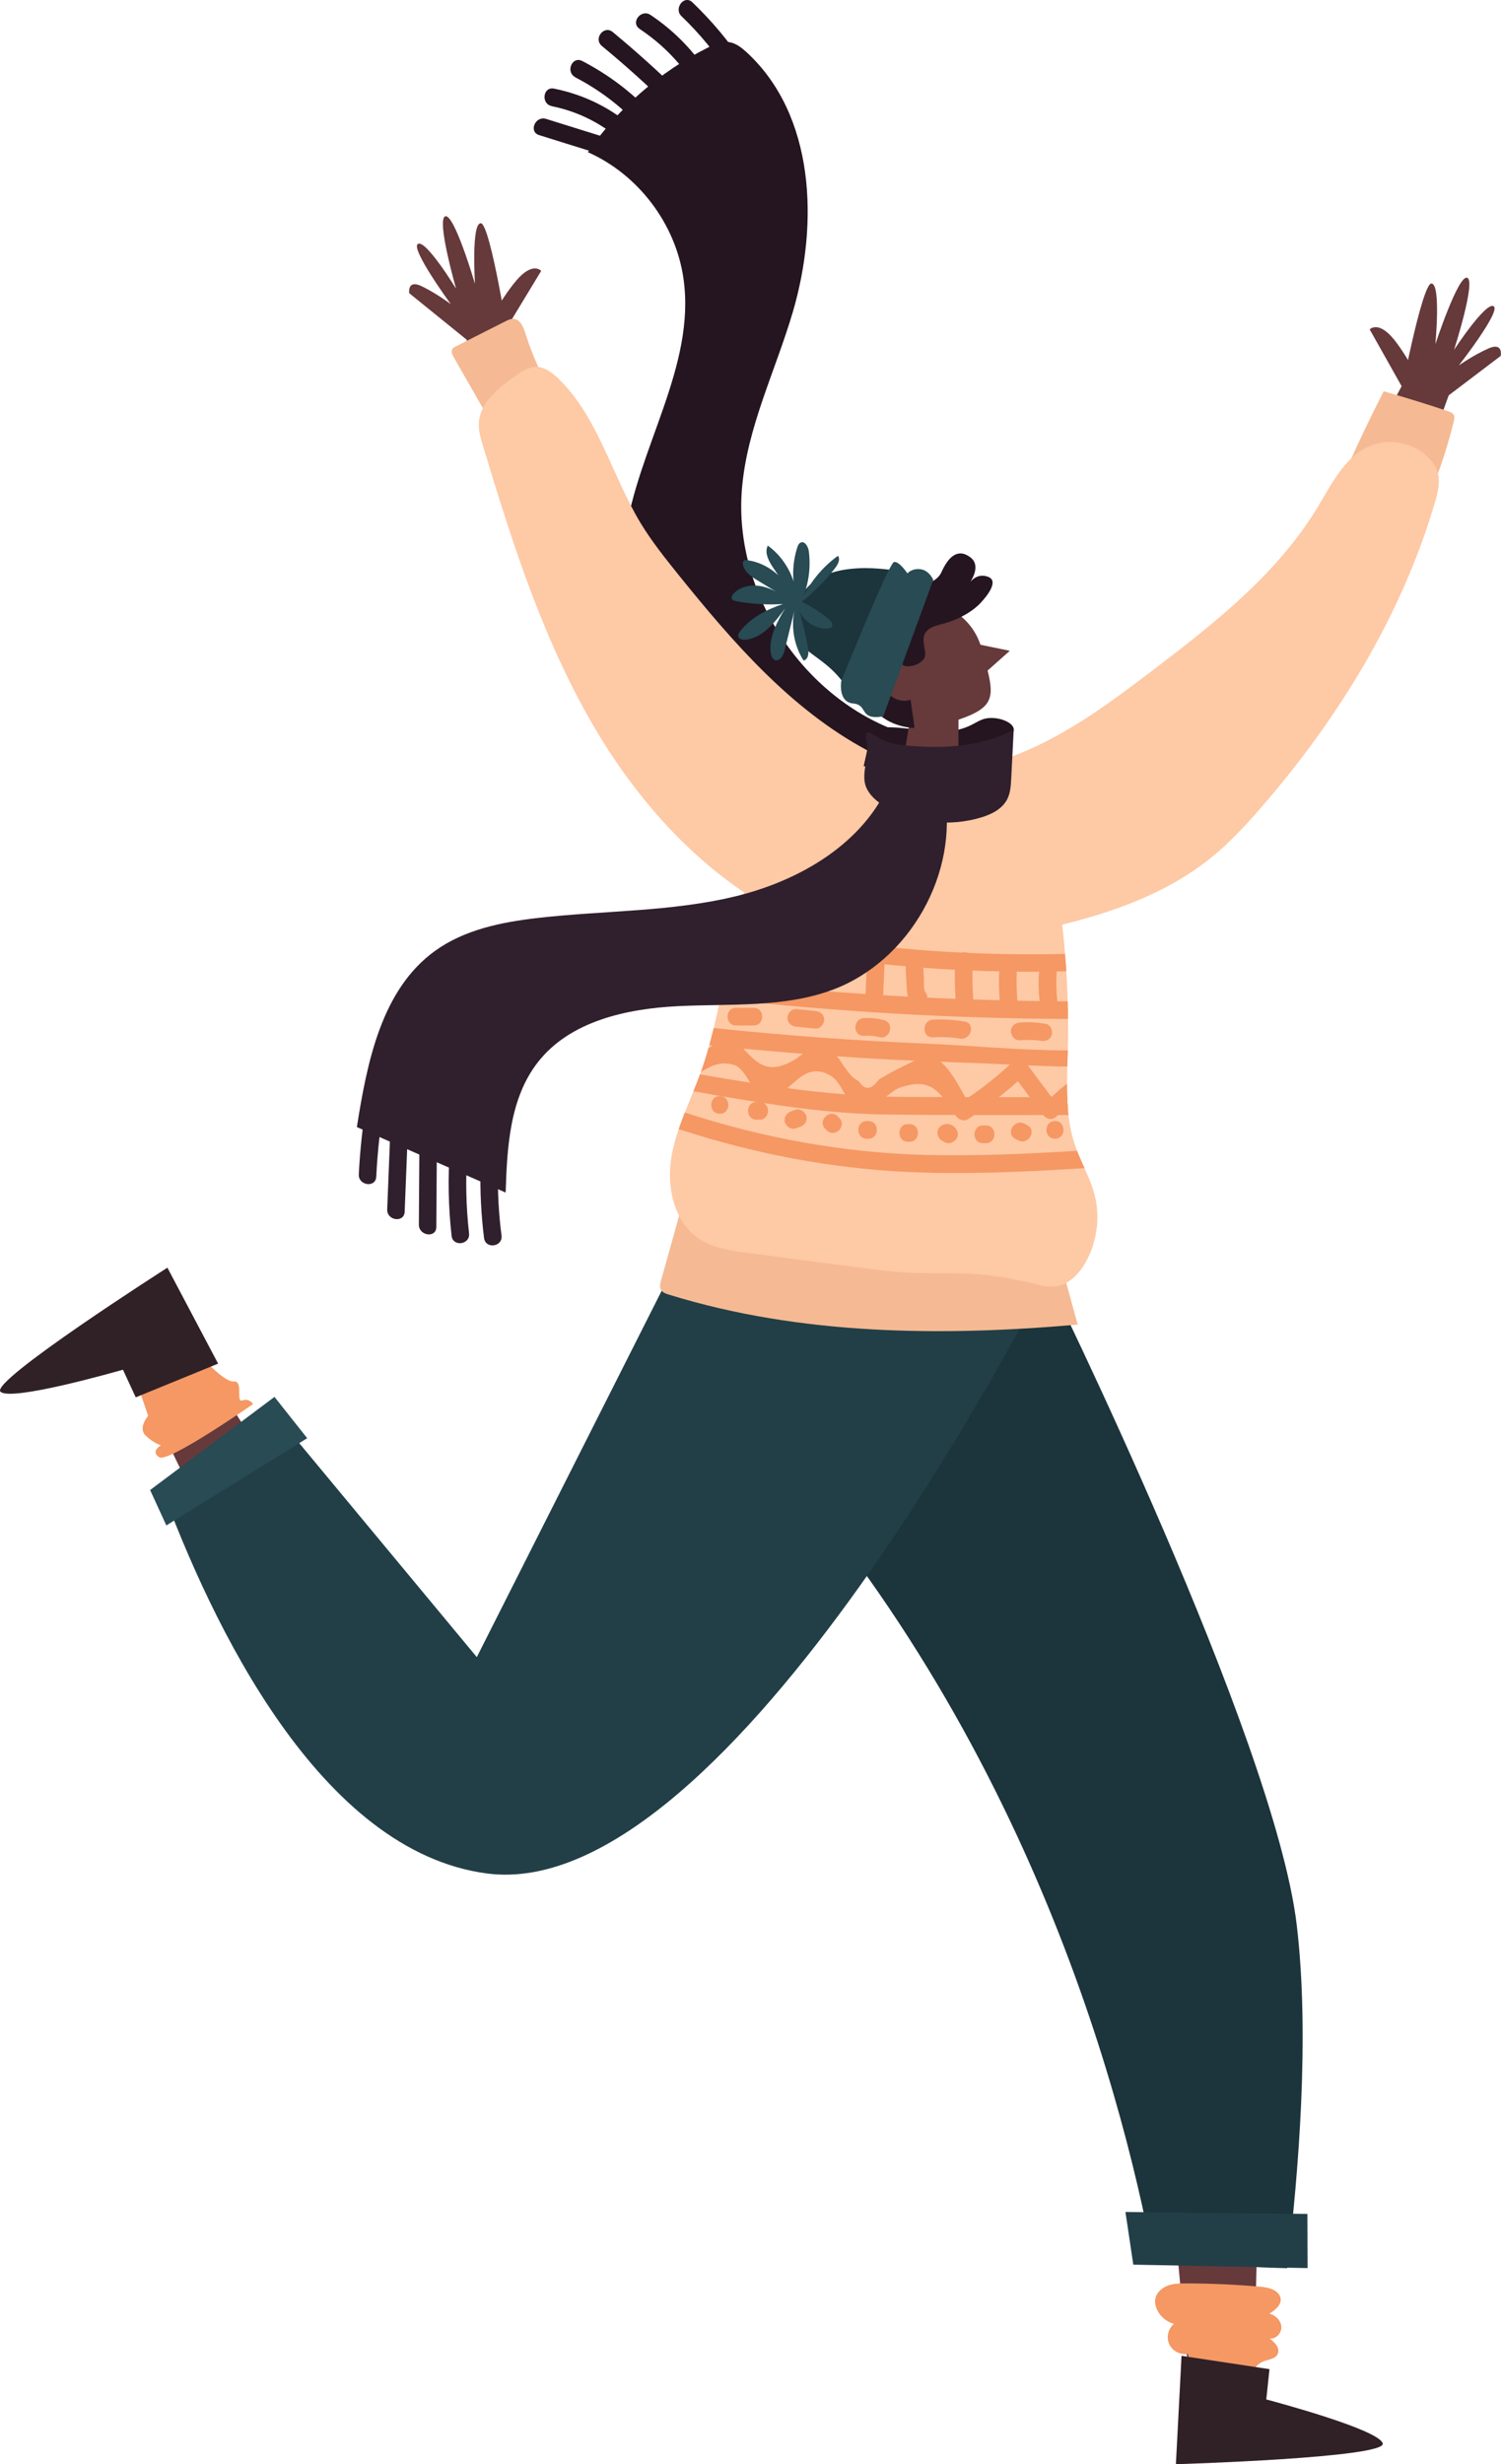 <svg width="237" height="389" viewBox="0 0 237 389" fill="none" xmlns="http://www.w3.org/2000/svg">
<g clip-path="url(#clip0_5_172)">
<path d="M143.178 115.914C127.148 110.87 115.757 93.913 117.149 77.165C117.943 67.481 122.441 58.563 125.185 49.242C129.307 35.196 128.652 18.156 117.887 8.249C117.107 7.538 116.23 6.841 115.186 6.66C114.002 6.465 112.818 6.981 111.746 7.524C104.184 11.328 97.61 17.055 92.82 24.022C100.786 27.547 106.69 35.35 107.916 43.975C109.907 57.867 100.605 70.797 98.697 84.703C97.081 96.477 101.189 108.906 109.49 117.405C117.79 125.905 130.101 130.294 141.91 128.97" fill="#241520"/>
<path d="M136.994 115.649C137.746 115.259 137.802 114.214 145.169 115.245C152.536 116.262 153.608 113.81 155.642 113.42C157.675 113.03 160.14 114.075 160.07 115.217C160.001 116.36 156.115 122.129 155.99 122.115C155.865 122.101 148.901 123.243 148.901 123.243C148.901 123.243 143.47 122.435 142.983 122.24C142.481 122.045 138.526 118.046 138.526 118.046L136.994 115.649Z" fill="#241520"/>
<path d="M144.96 105.826L142.314 121.947L151.325 123.132L151.352 110.076" fill="#66393B"/>
<path d="M45.386 235.953L29.691 211.262L19.817 213.91L32.992 241.234L45.386 235.953Z" fill="#66393B"/>
<path d="M185.096 347.171L187.84 376.515L197.895 378.675L198.633 348.133L185.096 347.171Z" fill="#66393B"/>
<path d="M198.104 357.858C199.816 357.956 201.516 358.012 203.228 358.053C205.053 343.005 206.821 321.255 204.746 303.865C201.209 274.201 165.362 201.55 165.362 201.55C165.362 201.55 110.548 210.579 113.89 221.211C160.558 269.031 176.782 328.375 182.13 356.925C187.45 357.106 192.784 357.538 198.09 357.844L198.104 357.858Z" fill="#1C343B"/>
<path d="M154.959 102.273C157.313 110.703 157.981 111.818 148.024 114.618C142.704 116.109 137.175 113.002 135.685 107.679C134.195 102.357 137.301 96.825 142.621 95.334C147.94 93.843 153.469 96.95 154.959 102.273Z" fill="#66393B"/>
<path d="M92.903 102.998L73.657 53.603L80.021 51.722L103.028 88.047L92.903 102.998Z" fill="#66393B"/>
<path d="M202.448 95.794L221.319 60.96L229.02 61.642L211.347 110.564L202.448 95.794Z" fill="#66393B"/>
<path d="M109.336 194.124L75.286 261.591L42.114 221.629C40.261 223.134 38.381 224.611 36.487 226.06C32.811 228.86 29.064 231.591 25.29 234.267C33.493 256.644 50.539 292.259 76.86 295.742C115.548 300.87 165.349 201.55 165.349 201.55L109.322 194.124H109.336Z" fill="#223F47"/>
<path d="M22.004 219.441L23.396 223.496C23.396 223.496 21.739 225.391 22.979 226.603C24.218 227.815 25.402 228.15 25.402 228.15C25.402 228.15 23.689 229.153 25.151 230.045C26.613 230.937 39.955 221.643 39.955 221.643C39.955 221.643 39.384 220.681 38.27 221.071C37.17 221.448 38.507 217.936 36.905 218.076C35.303 218.215 31.502 213.84 31.502 213.84L21.976 219.427L22.004 219.441Z" fill="#F59864"/>
<path d="M188.076 377.073C187.993 375.234 187.826 373.394 187.561 371.569C186.391 371.792 185.124 371.137 184.623 370.064C184.121 368.991 184.442 367.598 185.361 366.845C184.261 366.553 183.3 365.773 182.77 364.769C182.45 364.156 182.283 363.432 182.45 362.763C182.673 361.815 183.522 361.119 184.442 360.784C185.361 360.464 186.35 360.45 187.324 360.45C191.126 360.464 194.928 360.631 198.716 360.952C199.789 361.035 200.944 361.188 201.71 361.927C201.919 362.136 202.1 362.373 202.17 362.665C202.476 363.738 201.376 364.658 200.429 365.229C201.404 365.48 202.267 366.316 202.323 367.319C202.379 368.322 201.418 369.326 200.443 369.131C201.265 369.73 202.184 370.691 201.738 371.611C201.362 372.405 200.276 372.447 199.454 372.781C198.34 373.241 197.63 374.37 197.351 375.54C197.087 376.71 197.198 377.937 197.31 379.121" fill="#F59864"/>
<path d="M34.44 215.261L26.432 200.115C26.432 200.115 -1.741 218.104 0.084 219.706C1.81 221.225 17.826 216.668 19.413 216.223L21.433 220.584L34.44 215.261Z" fill="#302126"/>
<path d="M186.559 371.889L185.667 389C185.667 389 219.077 387.997 218.325 385.698C217.614 383.51 201.543 379.205 199.942 378.773L200.443 373.993L186.545 371.889H186.559Z" fill="#302126"/>
<path d="M80.021 51.722L85.453 42.762C85.453 42.762 84.129 41.23 81.525 44.281C78.921 47.333 75.955 53.045 75.955 53.045L80.035 51.722H80.021Z" fill="#66393B"/>
<path d="M73.657 53.603L64.619 46.288C64.619 46.288 64.243 44.03 66.624 45.201C69.019 46.371 71.178 48.015 71.178 48.015C71.178 48.015 64.716 39.181 65.997 38.499C67.278 37.816 72.013 45.577 72.013 45.577C72.013 45.577 68.88 34.639 70.301 34.151C71.721 33.664 74.994 44.797 74.994 44.797C74.994 44.797 74.395 35.21 75.913 35.238C77.431 35.266 80.481 54.522 80.425 55.024C80.355 55.526 73.657 53.617 73.657 53.617V53.603Z" fill="#66393B"/>
<path d="M221.402 61.127L216.264 52C216.264 52 217.628 50.51 220.149 53.645C222.656 56.78 225.441 62.59 225.441 62.59L221.402 61.141V61.127Z" fill="#66393B"/>
<path d="M227.697 63.203L236.958 56.181C236.958 56.181 237.404 53.937 234.981 55.024C232.557 56.111 230.343 57.685 230.343 57.685C230.343 57.685 237.084 49.06 235.83 48.336C234.577 47.611 229.591 55.219 229.591 55.219C229.591 55.219 233.073 44.379 231.666 43.849C230.26 43.32 226.639 54.327 226.639 54.327C226.639 54.327 227.544 44.769 226.012 44.755C224.494 44.741 220.831 63.886 220.887 64.388C220.943 64.889 227.697 63.189 227.697 63.189V63.203Z" fill="#66393B"/>
<path d="M148.08 129.667C140.1 128.608 140.532 120.331 140.782 118.185L155.892 120.192C156.074 124.01 155.363 130.642 148.066 129.681L148.08 129.667Z" fill="#66393B"/>
<path d="M156.018 91.056C154.681 90.555 153.748 91.238 153.233 91.823C153.845 90.861 154.639 89.078 153.233 87.991C151.227 86.458 149.723 87.921 148.651 90.318C147.578 92.715 143.094 92.924 137.022 94.972C130.95 97.02 131.8 100.629 131.8 100.629C133.638 104.711 135.546 108.446 137.607 111.414C139.821 114.688 143.707 114.883 144.375 114.925C144.459 114.925 143.442 108.237 143.024 105.464V105.171C143.024 105.171 144.835 105.366 145.852 104.029C146.868 102.691 143.93 99.668 148.358 98.609C152.773 97.55 154.751 95.251 154.751 95.251C154.751 95.251 158.162 91.851 156.018 91.056Z" fill="#241520"/>
<path d="M143.024 105.185C142.927 105.213 139.71 103.29 139.431 106.62C139.153 109.937 142.495 111.692 144.779 109.909" fill="#66393B"/>
<path d="M23.703 235.214L43.339 220.514L48.506 227.035L26.265 240.802L23.703 235.214Z" fill="#284B54"/>
<path d="M178.941 357.496L206.459 358.039L206.432 349.484L177.701 349.178L178.941 357.496Z" fill="#223F47"/>
<path d="M153.065 101.423L159.444 102.733L154.402 107.22" fill="#66393B"/>
<path d="M107.749 190.055L104.365 202.15C104.239 202.623 104.114 203.139 104.337 203.571C104.574 204.017 105.117 204.212 105.604 204.365C126.341 210.775 148.553 210.984 170.167 209.102C168.259 202.191 166.365 195.28 164.457 188.355L107.735 190.041L107.749 190.055Z" fill="#F5BA93"/>
<path d="M76.804 65.418C75.091 62.423 73.365 59.413 71.651 56.417C71.415 56.013 71.178 55.498 71.429 55.094C71.554 54.899 71.777 54.773 71.986 54.676C74.604 53.352 77.222 52.028 79.84 50.705C80.216 50.51 80.62 50.315 81.052 50.328C82.11 50.37 82.639 51.596 82.96 52.614C83.823 55.358 84.937 58.034 86.288 60.57L76.79 65.418H76.804Z" fill="#F5BA93"/>
<path d="M212.559 74.197C212.559 74.197 212.559 74.183 212.559 74.169C214.411 69.975 216.389 65.85 218.478 61.768C221.89 62.743 225.274 63.788 228.644 64.917C228.992 65.028 229.368 65.182 229.549 65.502C229.703 65.809 229.633 66.171 229.549 66.505C228.393 71.215 226.806 75.813 224.814 80.23L212.545 74.197H212.559Z" fill="#F5BA93"/>
<path d="M171.253 199.544C170.529 200.742 169.568 201.871 168.357 202.512C167.911 202.777 167.424 202.944 166.908 203.041C165.585 203.278 164.248 202.902 162.939 202.568C159.388 201.676 155.739 201.16 152.091 201.021C149.375 200.937 146.659 201.049 143.958 200.937C141.172 200.812 138.387 200.45 135.616 200.087L118.068 197.788C115.394 197.44 112.609 197.05 110.367 195.545C109.002 194.625 107.958 193.371 107.234 191.936C105.827 189.191 105.493 185.805 106.008 182.712C106.245 181.193 106.663 179.702 107.164 178.239C107.456 177.362 107.791 176.498 108.125 175.62C108.571 174.505 109.03 173.377 109.49 172.262C109.852 171.384 110.2 170.492 110.52 169.601C110.576 169.475 110.618 169.35 110.66 169.224C110.66 169.224 110.664 169.215 110.673 169.196C111.119 167.97 111.509 166.716 111.857 165.462C111.899 165.309 111.941 165.156 111.996 165.002C112.233 164.097 112.47 163.191 112.693 162.285C113.069 160.753 113.403 159.206 113.737 157.673C113.751 157.645 113.751 157.604 113.765 157.576C113.96 156.698 114.155 155.834 114.35 154.956C114.824 152.797 115.311 150.623 115.784 148.463C115.993 147.557 116.188 146.652 116.383 145.746C116.745 144.116 117.107 142.472 117.483 140.841C117.637 140.145 117.79 139.434 117.943 138.737C118.486 136.313 119.029 133.875 120.032 131.59C122.33 126.364 127.121 122.296 132.663 120.861L136.396 120.958L155.113 121.418H155.127L162.104 121.599L163.914 131.381C165.836 134.112 166.504 137.497 167.02 140.8C167.284 142.514 167.521 144.241 167.716 145.969C167.897 147.502 168.05 149.048 168.162 150.581C168.245 151.487 168.315 152.406 168.371 153.312C168.468 154.901 168.538 156.475 168.58 158.063C168.621 158.997 168.635 159.917 168.635 160.85C168.663 162.467 168.649 164.069 168.607 165.685V165.811L168.524 168.36C168.51 169.266 168.482 170.172 168.482 171.064C168.482 171.788 168.482 172.499 168.524 173.209C168.524 173.683 168.552 174.143 168.593 174.603C168.607 175.076 168.649 175.55 168.705 176.01C168.886 177.598 169.192 179.173 169.708 180.692C169.819 181.026 169.93 181.347 170.056 181.667C170.418 182.587 170.836 183.492 171.239 184.398C171.852 185.778 172.451 187.157 172.827 188.606C173.774 192.271 173.189 196.297 171.253 199.544Z" fill="#FEC9A5"/>
<path d="M136.939 118.45C124.878 111.999 115.687 101.353 107.094 90.694C104.991 88.075 102.888 85.441 101.148 82.571C96.58 75.019 94.463 65.823 88.099 59.706C87.179 58.828 86.079 57.978 84.812 57.922C83.489 57.867 82.305 58.675 81.219 59.441C78.629 61.294 75.788 63.579 75.607 66.756C75.537 67.982 75.899 69.181 76.247 70.351C80.968 86.013 85.982 101.771 94.421 115.789C102.861 129.806 115.13 142.095 130.56 147.488L136.925 118.45H136.939Z" fill="#FEC9A5"/>
<path d="M154.946 120.875C165.084 118.492 173.746 112.11 182.032 105.798C191.823 98.344 201.752 90.527 208.089 79.993C210.317 76.301 212.378 72.023 216.361 70.379C219.369 69.139 223.074 69.85 225.413 72.107C226.137 72.803 226.75 73.653 227.015 74.629C227.433 76.12 227.029 77.722 226.597 79.213C221.305 97.257 211.194 113.643 198.842 127.8C196.586 130.391 194.232 132.913 191.586 135.101C183.606 141.691 173.37 144.854 163.246 146.972L154.932 120.861L154.946 120.875Z" fill="#FEC9A5"/>
<path d="M171.239 184.398C162.09 184.983 152.898 185.415 143.79 185.025C131.284 184.482 119.015 182.127 107.164 178.239C107.456 177.362 107.791 176.498 108.125 175.62C120.491 179.661 133.304 182.015 146.381 182.322C154.249 182.503 162.159 182.155 170.056 181.667C170.418 182.587 170.835 183.492 171.239 184.398Z" fill="#F59864"/>
<path d="M168.607 165.811L168.524 168.36C166.435 168.347 164.36 168.277 162.299 168.179C161.352 168.151 160.405 168.11 159.458 168.054C156.979 167.942 154.542 167.817 152.174 167.747C150.949 167.706 149.723 167.664 148.498 167.608C147.147 167.566 145.782 167.51 144.431 167.441C140.337 167.274 136.242 167.037 132.162 166.744C130.351 166.633 128.555 166.493 126.758 166.354C123.625 166.103 120.491 165.838 117.372 165.532C115.77 165.393 114.155 165.225 112.539 165.058C112.358 165.044 112.177 165.016 111.996 165.002C112.233 164.097 112.47 163.191 112.693 162.285C124.001 163.47 135.323 164.306 146.687 164.766C153.386 165.044 161.045 165.825 168.607 165.811Z" fill="#F59864"/>
<path d="M168.371 153.312C167.855 153.34 167.354 153.34 166.839 153.354C165.919 153.368 165 153.382 164.081 153.382C162.897 153.396 161.714 153.396 160.544 153.382C159.611 153.382 158.692 153.368 157.772 153.34C156.366 153.312 154.973 153.27 153.581 153.215C152.648 153.173 151.714 153.131 150.795 153.089C149.124 153.006 147.453 152.894 145.782 152.769C144.849 152.699 143.916 152.615 142.983 152.532C141.882 152.448 140.768 152.337 139.668 152.225C138.749 152.128 137.816 152.03 136.897 151.919C129.822 151.111 122.789 149.954 115.784 148.463C115.993 147.557 116.188 146.652 116.383 145.746C128.109 148.254 139.975 149.801 151.882 150.386C151.882 150.386 151.891 150.386 151.909 150.386C152.202 150.4 152.508 150.414 152.801 150.428C157.912 150.651 163.037 150.707 168.162 150.581C168.245 151.487 168.315 152.406 168.371 153.312Z" fill="#F59864"/>
<path d="M113.654 175.815C115.45 175.815 115.45 173.028 113.654 173.028C111.857 173.028 111.857 175.815 113.654 175.815Z" fill="#F59864"/>
<path d="M119.461 176.749H119.92C121.717 176.749 121.717 173.962 119.92 173.962H119.461C117.664 173.962 117.664 176.749 119.461 176.749Z" fill="#F59864"/>
<path d="M125.644 178.128C125.881 178.044 126.104 177.961 126.341 177.877C127.051 177.626 127.524 176.93 127.315 176.163C127.12 175.481 126.313 174.937 125.602 175.188L124.906 175.439C124.196 175.69 123.722 176.386 123.931 177.153C124.126 177.835 124.934 178.379 125.644 178.128Z" fill="#F59864"/>
<path d="M130.31 178.198C130.393 178.281 130.463 178.351 130.546 178.434C131.814 179.702 133.791 177.738 132.51 176.47C132.426 176.386 132.357 176.317 132.273 176.233C131.006 174.965 129.028 176.93 130.31 178.198Z" fill="#F59864"/>
<path d="M136.869 179.758H137.106C138.902 179.758 138.902 176.971 137.106 176.971H136.869C135.072 176.971 135.072 179.758 136.869 179.758Z" fill="#F59864"/>
<path d="M143.595 177.445H143.359C141.562 177.445 141.562 180.232 143.359 180.232H143.595C145.392 180.232 145.392 177.445 143.595 177.445Z" fill="#F59864"/>
<path d="M149.403 180.232C149.403 180.232 149.333 180.218 149.305 180.204C149.096 180.079 148.901 179.967 148.692 179.842C148.692 179.814 148.665 179.786 148.651 179.772C149.514 181.347 151.923 179.939 151.06 178.365C150.74 177.78 150.085 177.362 149.403 177.445C148.651 177.529 148.01 178.03 148.01 178.839C148.01 179.521 148.651 180.316 149.403 180.232Z" fill="#F59864"/>
<path d="M155.21 180.455H155.67C157.466 180.455 157.466 177.668 155.67 177.668H155.21C153.414 177.668 153.414 180.455 155.21 180.455Z" fill="#F59864"/>
<path d="M160.321 179.786C160.474 179.87 160.627 179.939 160.781 180.023C162.368 180.831 163.789 178.434 162.187 177.612C162.034 177.529 161.881 177.459 161.728 177.376C160.14 176.567 158.719 178.964 160.321 179.786Z" fill="#F59864"/>
<path d="M166.574 179.758C168.37 179.758 168.37 176.971 166.574 176.971C164.777 176.971 164.777 179.758 166.574 179.758Z" fill="#F59864"/>
<path d="M168.593 174.603C168.078 175.049 167.563 175.522 167.061 176.01C166.978 176.08 166.908 176.149 166.825 176.233C166.142 176.916 165.223 176.679 164.694 176.01C164.666 175.996 164.652 175.968 164.638 175.954L162.591 173.195C161.964 172.359 161.338 171.523 160.725 170.687C159.736 171.565 158.733 172.401 157.717 173.195C156.463 174.185 155.168 175.118 153.831 176.024C153.511 176.233 153.177 176.456 152.842 176.665C152.174 177.083 151.338 176.762 150.935 176.163C150.893 176.108 150.865 176.052 150.837 176.01C150.099 174.923 149.458 173.962 148.818 173.182C147.258 171.3 145.615 170.52 142.203 171.649C141.465 171.9 140.699 172.499 139.919 173.112C138.832 173.948 137.718 174.84 136.562 174.826C134.794 174.812 134.056 173.864 133.415 172.75C132.774 171.649 132.245 170.395 130.936 169.684C127.9 168.068 126.187 170.228 124.321 171.774C123.249 172.638 122.135 173.307 120.686 172.931C119.725 172.68 119.071 171.83 118.458 170.91C117.706 169.768 117.038 168.5 115.965 168.138C113.96 167.455 112.303 168.193 110.659 169.224C110.659 169.224 110.664 169.215 110.673 169.196C111.119 167.97 111.509 166.716 111.857 165.462C112.08 165.323 112.317 165.198 112.539 165.058L114.419 163.93C114.921 163.623 115.701 163.693 116.105 164.139C116.55 164.626 116.954 165.1 117.372 165.532C119.767 168.193 121.536 169.628 125.505 167.26C125.839 167.065 126.271 166.702 126.758 166.354C127.636 165.685 128.694 164.975 129.613 165.072C130.727 165.198 131.507 165.88 132.162 166.744C133.262 168.138 134.07 169.977 135.588 170.66C136.535 172.164 137.593 172.081 138.763 170.423C140.1 169.601 141.478 168.848 142.899 168.179C143.219 168.04 143.79 167.733 144.431 167.441C145.253 167.065 146.2 166.716 146.826 166.814C147.411 166.911 147.968 167.204 148.497 167.608C150.085 168.89 151.38 171.342 152.397 173.195L152.564 173.488C152.703 173.418 152.856 173.321 152.996 173.195C155.28 171.649 157.41 169.935 159.458 168.054C159.611 167.929 159.764 167.789 159.917 167.65C160.641 166.995 161.56 167.204 162.104 167.929C162.159 168.012 162.229 168.096 162.299 168.179C163.524 169.851 164.763 171.509 166.017 173.168C166.825 172.429 167.646 171.718 168.482 171.064C168.482 171.788 168.482 172.499 168.524 173.209C168.524 173.683 168.551 174.143 168.593 174.603Z" fill="#F59864"/>
<path d="M168.705 176.01H164.694C161.073 176.024 157.452 176.038 153.831 176.024C152.829 176.024 151.84 176.024 150.837 176.01C147.202 176.01 143.581 175.982 139.947 175.94C133.443 175.857 127.009 175.118 120.603 174.129C120.255 174.087 119.893 174.031 119.544 173.962C117.692 173.683 115.84 173.363 113.988 173.056C112.484 172.791 110.994 172.527 109.49 172.262C109.852 171.384 110.2 170.492 110.52 169.601C113.166 170.06 115.812 170.506 118.458 170.91C120.408 171.217 122.358 171.509 124.321 171.774C127.343 172.178 130.365 172.527 133.415 172.75C135.574 172.931 137.732 173.056 139.919 173.112C140.768 173.14 141.618 173.154 142.481 173.154C144.598 173.168 146.701 173.168 148.818 173.182C150.015 173.182 151.213 173.182 152.397 173.195H162.591C163.719 173.195 164.847 173.195 165.975 173.195C166.003 173.195 166.017 173.195 166.045 173.195C166.866 173.195 167.702 173.195 168.524 173.195C168.524 173.669 168.551 174.129 168.593 174.589C168.607 175.063 168.649 175.536 168.705 175.996V176.01Z" fill="#F59864"/>
<path d="M168.635 160.85C150.294 160.781 131.981 159.708 113.737 157.673C113.751 157.645 113.751 157.604 113.765 157.576C113.96 156.698 114.155 155.834 114.35 154.956C121.787 155.778 129.223 156.433 136.674 156.921C137.593 156.991 138.526 157.046 139.445 157.102C140.754 157.186 142.05 157.269 143.359 157.325C144.375 157.395 145.392 157.436 146.408 157.478C147.913 157.562 149.403 157.632 150.893 157.673C151.826 157.715 152.745 157.757 153.678 157.785C155.071 157.827 156.463 157.868 157.856 157.896C158.789 157.938 159.708 157.952 160.641 157.966C161.811 157.994 162.995 158.022 164.165 158.022C165.098 158.05 166.031 158.05 166.964 158.063H168.579C168.621 158.997 168.635 159.917 168.635 160.85Z" fill="#F59864"/>
<path d="M136.925 150.971C136.827 153.215 136.73 155.458 136.632 157.701C136.549 159.499 139.334 159.485 139.418 157.701C139.515 155.458 139.612 153.215 139.71 150.971C139.794 149.174 137.008 149.188 136.925 150.971Z" fill="#F59864"/>
<path d="M142.955 151.891C143.01 153.033 143.066 154.19 143.136 155.332C143.192 156.294 143.15 157.297 143.749 158.105C144.793 159.54 147.216 158.147 146.158 156.698C145.754 156.141 145.921 155.137 145.879 154.469C145.838 153.605 145.796 152.741 145.74 151.891C145.643 150.107 142.857 150.093 142.955 151.891Z" fill="#F59864"/>
<path d="M150.809 151.668C150.726 153.688 150.754 155.695 150.879 157.715C150.99 159.499 153.789 159.513 153.664 157.715C153.525 155.695 153.511 153.688 153.595 151.668C153.664 149.87 150.879 149.884 150.809 151.668Z" fill="#F59864"/>
<path d="M157.786 152.824C157.689 154.608 157.717 156.391 157.87 158.175C158.023 159.945 160.808 159.958 160.655 158.175C160.502 156.391 160.474 154.608 160.572 152.824C160.669 151.027 157.884 151.041 157.786 152.824Z" fill="#F59864"/>
<path d="M164.053 153.521C163.942 155.151 163.984 156.782 164.206 158.398C164.304 159.15 164.777 159.777 165.599 159.791C166.281 159.791 167.089 159.15 166.992 158.398C166.783 156.768 166.727 155.151 166.839 153.521C166.964 151.738 164.179 151.738 164.053 153.521Z" fill="#F59864"/>
<path d="M116.216 161.881H119.001C120.798 161.881 120.798 159.095 119.001 159.095H116.216C114.42 159.095 114.42 161.881 116.216 161.881Z" fill="#F59864"/>
<path d="M125.728 162.076C126.73 162.174 127.733 162.271 128.736 162.369C129.488 162.439 130.128 161.672 130.128 160.976C130.128 160.167 129.488 159.652 128.736 159.582C127.733 159.485 126.73 159.387 125.728 159.29C124.976 159.22 124.335 159.986 124.335 160.683C124.335 161.491 124.976 162.007 125.728 162.076Z" fill="#F59864"/>
<path d="M136.409 163.512C137.231 163.456 138.011 163.512 138.819 163.721C140.559 164.166 141.297 161.477 139.557 161.031C138.526 160.767 137.468 160.655 136.409 160.711C134.627 160.822 134.613 163.609 136.409 163.498V163.512Z" fill="#F59864"/>
<path d="M147.314 163.748C148.748 163.679 150.169 163.721 151.575 163.957C153.33 164.25 154.082 161.561 152.313 161.268C150.656 160.99 148.999 160.864 147.314 160.962C145.531 161.059 145.517 163.846 147.314 163.748Z" fill="#F59864"/>
<path d="M161.003 164.222C162.117 164.125 163.246 164.125 164.36 164.306C165.098 164.431 165.864 164.111 166.073 163.33C166.254 162.662 165.85 161.742 165.098 161.617C163.733 161.394 162.382 161.296 161.003 161.421C160.251 161.491 159.611 162.007 159.611 162.815C159.611 163.512 160.251 164.278 161.003 164.208V164.222Z" fill="#F59864"/>
<path d="M141.005 89.984C140.406 90.039 128.318 87.629 125.867 95.585C123.416 103.541 129.822 101.98 134.028 109.073C138.234 116.165 141.005 89.984 141.005 89.984Z" fill="#1C343B"/>
<path d="M139.459 113.086L147.356 91.53C147.356 91.53 146.729 90.039 145.35 89.858C143.971 89.677 143.275 90.513 143.275 90.513C143.275 90.513 142.008 88.59 141.172 88.716C140.337 88.841 132.83 107.526 132.83 107.526C132.83 107.526 132.273 110.842 134.71 111.051C137.148 111.26 135.532 113.74 139.473 113.086H139.459Z" fill="#284B54"/>
<path d="M138.122 116.067C139.278 116.889 140.573 117.391 141.952 117.558C148.08 118.283 154.542 118.074 160.056 115.231C159.931 117.781 159.792 120.345 159.667 122.895C159.611 124.024 159.541 125.18 159.026 126.183C158.218 127.744 156.491 128.58 154.834 129.068C150.085 130.475 144.835 129.973 140.448 127.702C139.028 126.964 137.649 126.002 136.897 124.567C135.783 122.435 137.231 119.857 136.869 117.461C136.702 116.36 136.298 114.786 138.136 116.081L138.122 116.067Z" fill="#30202D"/>
<path d="M139.055 120.164C140.406 119.356 141.117 121.933 140.518 123.397C136.465 133.08 126.354 139.002 116.16 141.482C105.966 143.963 95.326 143.712 84.895 144.91C79.186 145.565 73.337 146.749 68.685 150.107C60.232 156.21 57.976 167.622 56.346 177.919C64.173 181.361 72 184.802 79.84 188.258C80.063 181.054 80.495 173.321 84.951 167.65C90.007 161.199 98.892 159.234 107.08 158.83C115.269 158.426 123.722 159.108 131.41 156.266C143.609 151.752 151.492 137.804 149.068 125.027" fill="#30202D"/>
<path d="M126.104 95.39C128.262 93.746 130.198 91.823 131.869 89.663C132.301 89.106 132.719 88.312 132.315 87.74C129.989 89.412 128.081 91.67 126.814 94.233C127.719 91.948 128.026 89.44 127.705 87.002C127.608 86.277 127.051 85.33 126.396 85.664C126.118 85.803 125.992 86.11 125.895 86.403C125.059 88.966 125.018 91.781 125.797 94.359C125.575 91.126 123.848 88.019 121.23 86.124C120.659 87.266 121.397 88.618 122.121 89.677C123.124 91.168 124.126 92.659 125.115 94.15C124.001 91.14 121.132 88.841 117.943 88.423C117.79 88.409 117.637 88.395 117.511 88.465C117.275 88.59 117.247 88.925 117.316 89.189C117.567 90.304 118.625 91.015 119.6 91.614C121.341 92.673 123.082 93.732 124.809 94.777C123.43 93.871 122.023 92.951 120.422 92.589C118.82 92.213 116.968 92.492 115.84 93.69C115.617 93.941 115.408 94.303 115.589 94.582C115.715 94.791 115.979 94.86 116.23 94.902C118.667 95.362 121.16 95.515 123.639 95.348C121.049 96.212 118.486 97.522 116.829 99.695C116.676 99.89 116.536 100.113 116.55 100.364C116.592 100.908 117.316 101.061 117.859 100.977C120.533 100.573 122.399 98.204 123.987 96.003C122.706 98.163 121.383 100.531 121.689 103.026C121.745 103.499 121.926 104.029 122.372 104.196C123.124 104.461 123.681 103.471 123.876 102.691C124.391 100.587 124.92 98.497 125.435 96.393C124.878 99.068 125.408 101.967 126.87 104.266C127.664 104.126 127.733 103.012 127.58 102.217C127.218 100.295 126.758 98.386 126.243 96.505C126.981 98.149 128.75 99.263 130.56 99.236C130.853 99.236 131.187 99.166 131.354 98.929C131.605 98.525 131.215 98.037 130.853 97.731C129.307 96.463 127.594 95.404 125.77 94.582" fill="#284B54"/>
<path d="M57.948 173.613C57.279 177.515 56.848 181.444 56.653 185.387C56.569 187.171 59.327 187.547 59.41 185.75C59.605 181.792 60.037 177.877 60.705 173.976C61.012 172.206 58.24 171.844 57.948 173.613Z" fill="#30202D"/>
<path d="M61.736 175.885L61.137 190.919C61.067 192.703 63.825 193.079 63.895 191.281C64.089 186.265 64.298 181.263 64.493 176.247C64.563 174.463 61.806 174.087 61.736 175.885Z" fill="#30202D"/>
<path d="M66.234 178.936C66.206 183.729 66.164 188.522 66.137 193.33C66.137 195.099 68.88 195.489 68.894 193.692C68.922 188.899 68.964 184.105 68.992 179.298C68.992 177.529 66.248 177.139 66.234 178.936Z" fill="#30202D"/>
<path d="M71.039 181.319C70.704 185.917 70.788 190.501 71.303 195.085C71.498 196.869 74.256 196.493 74.061 194.709C73.573 190.376 73.49 186.042 73.796 181.695C73.921 179.911 71.164 179.535 71.039 181.333V181.319Z" fill="#30202D"/>
<path d="M75.871 184.412C75.788 188.104 75.969 191.769 76.428 195.434C76.651 197.217 79.409 196.841 79.186 195.057C78.754 191.644 78.559 188.23 78.629 184.788C78.67 183.019 75.899 182.629 75.871 184.426V184.412Z" fill="#30202D"/>
<path d="M85.132 21.332C89.046 22.559 92.959 23.771 96.886 24.997C98.585 25.526 99.685 22.963 97.972 22.433C94.059 21.207 90.146 19.995 86.219 18.769C84.519 18.239 83.419 20.803 85.132 21.332Z" fill="#241520"/>
<path d="M87.124 16.762C91.525 17.654 95.382 19.688 98.683 22.726C100.006 23.938 101.705 21.736 100.396 20.524C96.733 17.152 92.36 14.979 87.486 13.989C85.731 13.627 85.369 16.4 87.124 16.748V16.762Z" fill="#241520"/>
<path d="M90.828 12.206C94.491 14.101 97.777 16.567 100.632 19.549C101.858 20.831 104.086 19.159 102.847 17.849C99.657 14.491 96.037 11.76 91.928 9.628C90.327 8.806 89.254 11.37 90.842 12.192L90.828 12.206Z" fill="#241520"/>
<path d="M95.034 7.259C98.766 10.339 102.359 13.571 105.799 16.957C107.08 18.211 108.779 15.996 107.512 14.756C104.058 11.37 100.465 8.137 96.747 5.058C95.354 3.915 93.655 6.117 95.034 7.259Z" fill="#241520"/>
<path d="M100.994 4.57C104.267 6.744 106.997 9.447 109.197 12.694C110.2 14.184 112.414 12.485 111.411 10.994C109.086 7.566 106.161 4.654 102.707 2.355C101.217 1.365 99.504 3.567 100.994 4.556V4.57Z" fill="#241520"/>
<path d="M107.61 2.564C110.506 5.337 113.027 8.43 115.227 11.788C116.216 13.293 118.416 11.593 117.442 10.088C115.116 6.535 112.386 3.302 109.323 0.362C108.027 -0.878 106.328 1.338 107.61 2.564Z" fill="#241520"/>
</g>
<defs>
<clipPath id="clip0_5_172">
<rect width="237" height="389" fill="white"/>
</clipPath>
</defs>
</svg>
